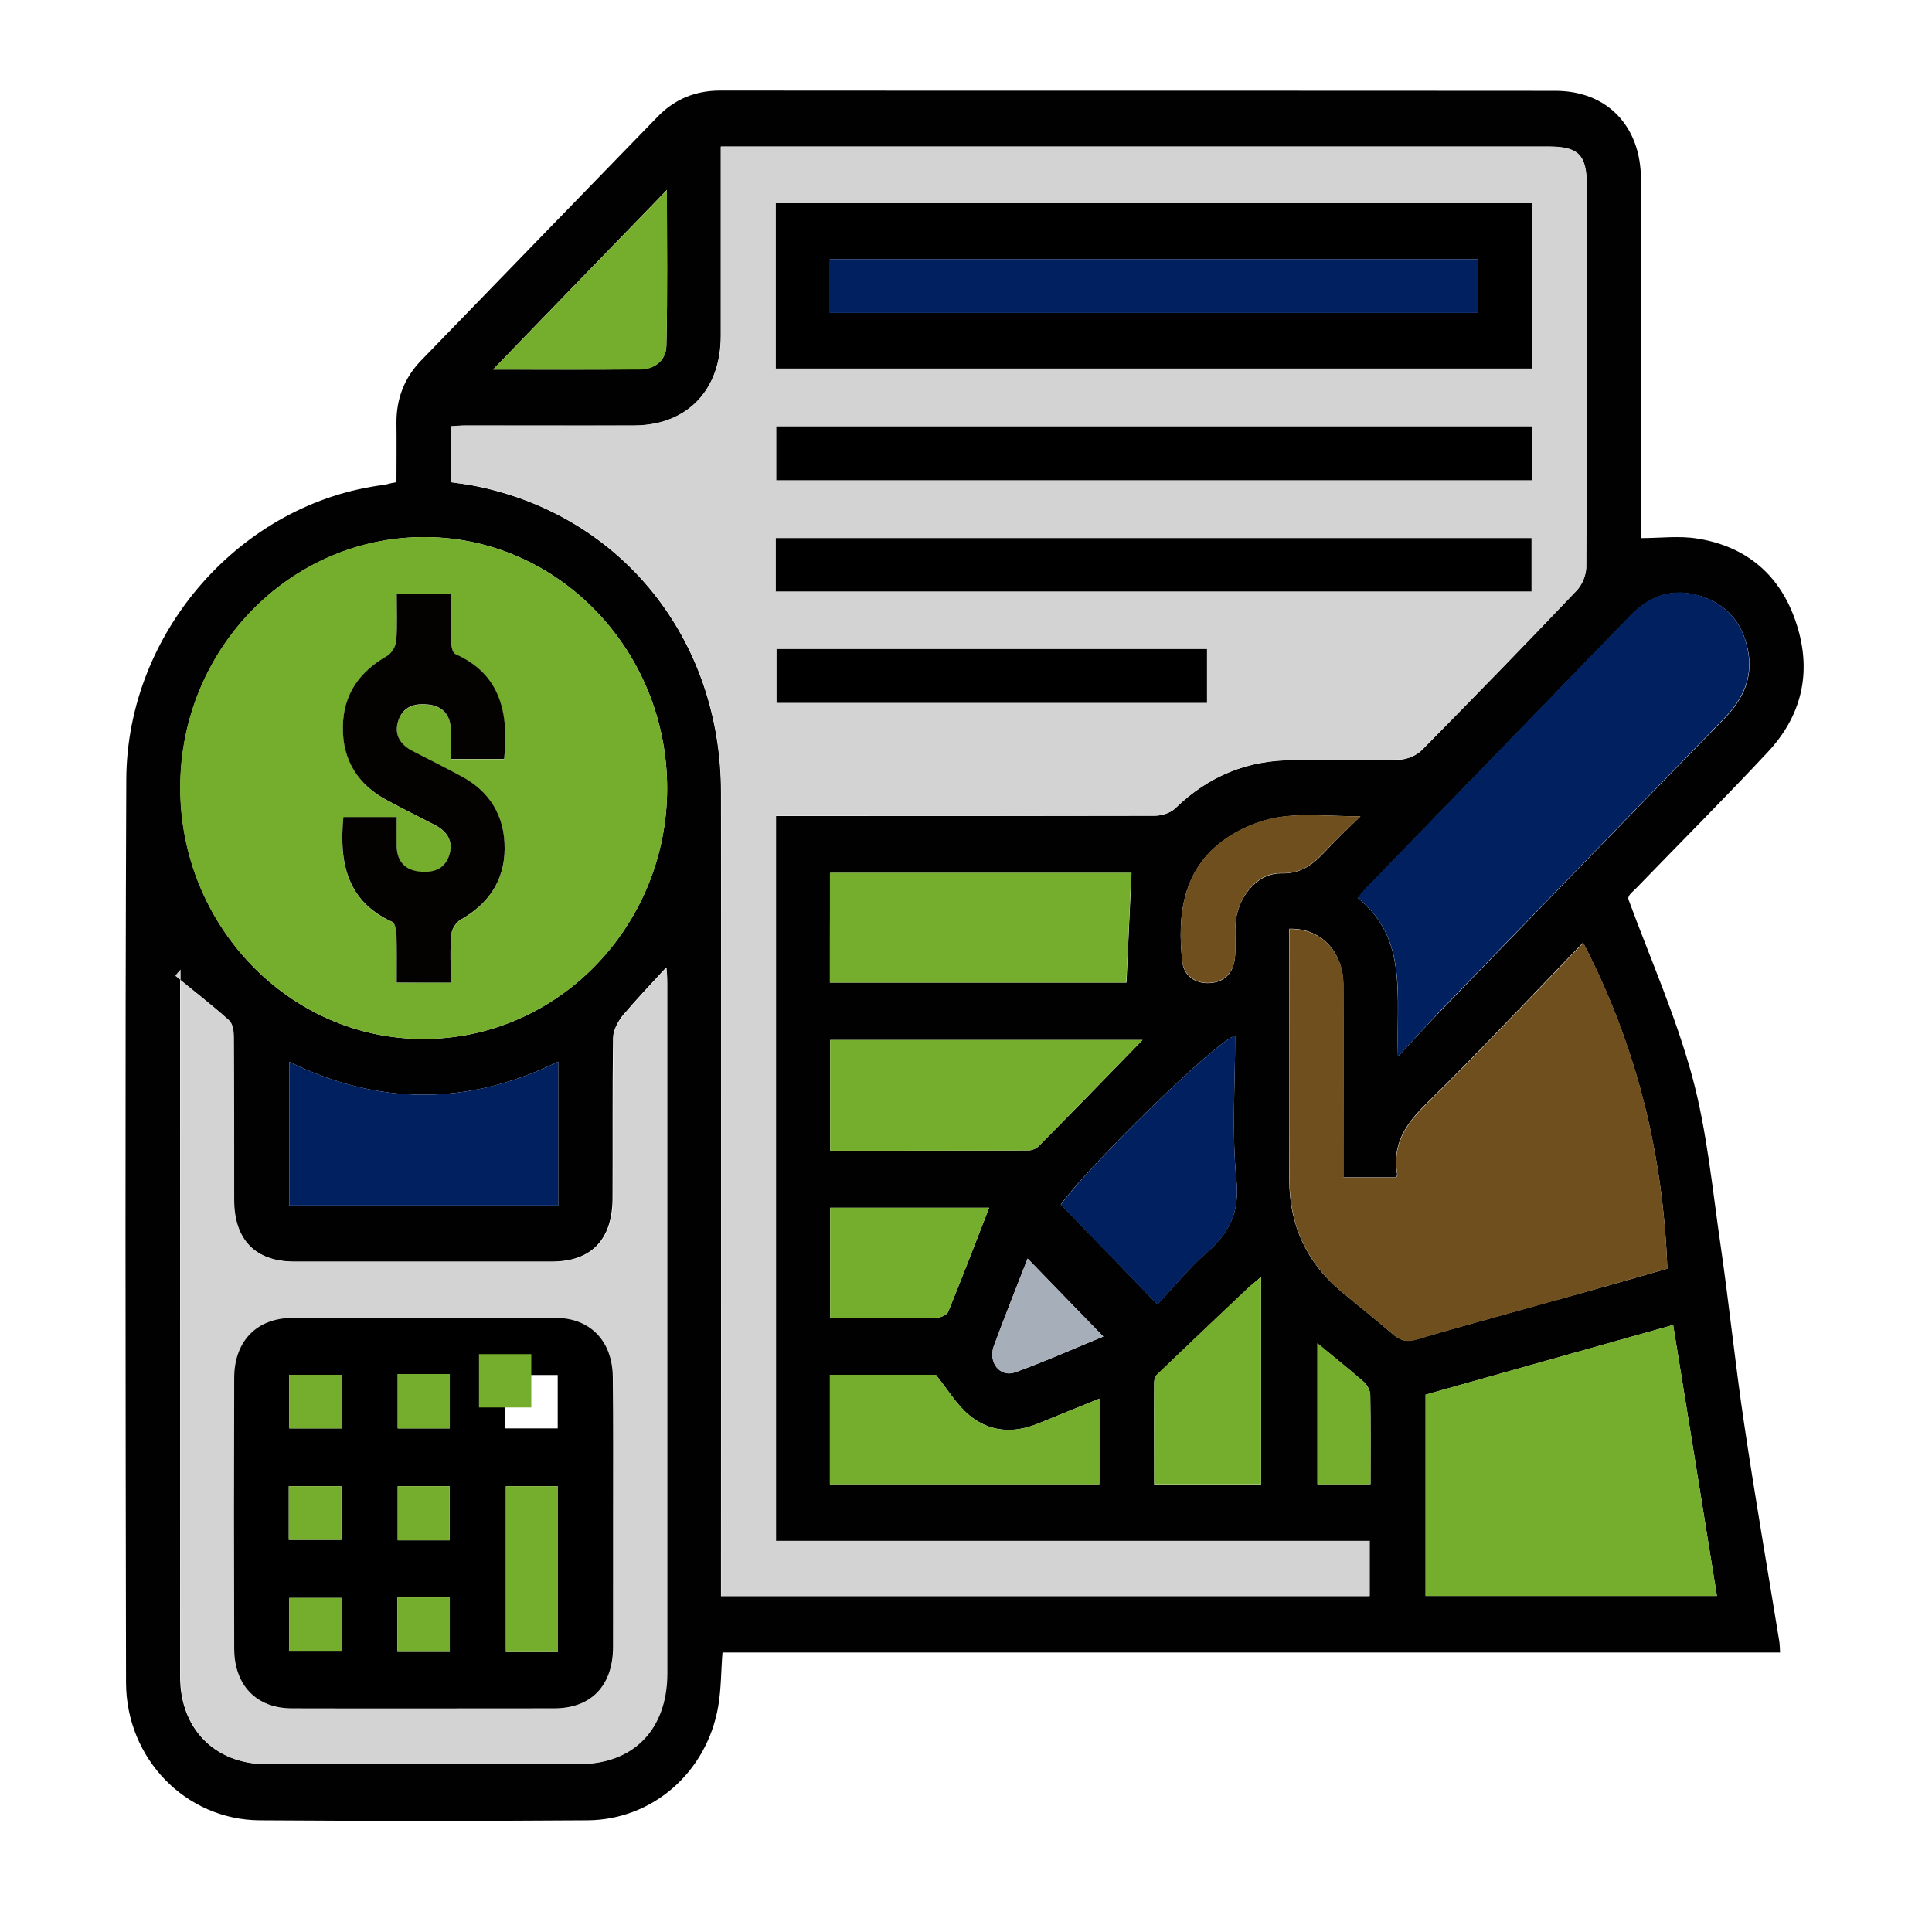 <?xml version="1.0" encoding="utf-8"?>
<!-- Generator: Adobe Illustrator 23.0.2, SVG Export Plug-In . SVG Version: 6.00 Build 0)  -->
<svg version="1.1" id="Layer_1" xmlns="http://www.w3.org/2000/svg" xmlns:xlink="http://www.w3.org/1999/xlink" x="0px" y="0px"
	 viewBox="0 0 768 768" style="enable-background:new 0 0 768 768;" xml:space="preserve">
<style type="text/css">
	.st0{fill:#010101;}
	.st1{fill:#D3D3D3;}
	.st2{fill:#75AE2C;}
	.st3{fill:#6F4F1D;}
	.st4{fill:#002060;}
	.st5{fill:#A6AEB9;}
	.st6{fill:#030201;}
</style>
<path class="st0" d="M157.6,191.7c0-8.3,0.1-15.9,0-23.5c-0.1-9.7,3.2-18.1,9.8-24.9c31.3-32.3,62.7-64.7,94.1-97
	c6.8-7,15.1-10.3,24.8-10.3c110.6,0.1,221.3,0,332,0.1c20.5,0,34,14,34,35.2c0.1,45.5,0,91,0,136.5c0,2.5,0,5.1,0,6.1
	c7.7,0,15.3-1,22.5,0.2c19.5,3.1,33.2,14.6,39.4,34.1c6.2,19.3,1.9,36.6-11.7,51c-17.1,18.3-34.8,36-52.2,54
	c-1.6,1.6-3.5,2.9-2.9,4.5c8.6,23.4,18.8,46.3,25.3,70.3c5.9,21.8,8,44.8,11.3,67.3c3.4,23.5,5.8,47.1,9.3,70.5
	c4.3,28.9,9.3,57.8,14,86.7c0.2,1.3,0.2,2.7,0.3,4.4c-140.1,0-280.1,0-420.4,0c-0.6,7.3-0.5,14.5-1.7,21.4
	c-4.5,26.2-26.1,45.1-51.9,45.3c-43.4,0.3-86.9,0.3-130.4,0c-29.4-0.2-53-24.5-53.1-54.7c-0.2-119.6-0.4-239.3,0.1-358.9
	c0.2-59,46-110.4,102.8-117.3C154.4,192.3,155.6,192,157.6,191.7z M179.4,191.7c3.5,0.5,6.8,0.9,10,1.6
	c57.9,11.8,97.2,60.9,97.2,121.8c0.1,103.9,0,207.8,0,311.8c0,2.5,0,5,0,7.6c86.3,0,171.9,0,257.8,0c0-7.3,0-14.3,0-21.9
	c-78.8,0-157.3,0-236,0c0-96.3,0-192,0-288.2c2.7,0,5.1,0,7.5,0c47.7,0,95.4,0,143.1-0.1c2.8,0,6.3-1.1,8.2-3
	c13.2-12.8,28.7-19.1,46.8-19.1c14.1,0,28.2,0.2,42.3-0.2c3.1-0.1,6.9-1.7,9.1-4c20.6-20.9,41-41.9,61.3-63.2
	c2.2-2.3,3.8-6.2,3.8-9.4c0.2-50.6,0.2-101.2,0.2-151.7c0-12.1-3.3-15.4-15.3-15.4c-107.3,0-214.6,0-321.9,0c-2.2,0-4.3,0-7,0
	c0,25.5,0,50.4,0,75.3c0,21.6-13.5,35.5-34.4,35.6c-22.4,0.1-44.8,0-67.2,0c-1.9,0-3.8,0.2-5.6,0.3
	C179.4,177.1,179.4,184.2,179.4,191.7z M265.2,313.6c0.1-54.9-43.1-99.9-96.1-100.1c-53.6-0.2-97.3,44.4-97.4,99.4
	c-0.1,54.9,43.1,99.9,96.1,100.1C221.3,413.3,265,368.6,265.2,313.6z M69.7,387.9c0.7-0.9,1.3-1.7,1.9-2.6c0,0.9,0,1.8,0,2.8
	c0,92.8,0,185.7,0,278.5c0,20.6,13.8,34.6,34,34.6c41.4,0.1,82.9,0,124.3,0c21.9,0,35.2-13.7,35.2-36.2c0-91.5,0-182.9,0-274.4
	c0-1.9-0.2-3.8-0.3-6c-6.1,6.6-11.9,12.7-17.3,19.1c-1.9,2.4-3.7,5.8-3.8,8.7c-0.3,21.2-0.1,42.5-0.2,63.7
	c0,16.6-8.3,25.4-24.3,25.4c-34.1,0-68.1,0-102.2,0c-15.6,0-24.1-8.8-24.1-24.8c0-21.5,0.1-43-0.1-64.4c0-2.3-0.5-5.5-1.9-6.8
	C84.2,399.5,76.8,393.8,69.7,387.9z M662.8,504.3c-1.7-45.9-12.4-88.8-33.5-129.6c-21.2,21.9-41.2,43.3-62.1,63.8
	c-8.3,8.1-14,16.3-11.8,28.5c0.1,0.3-0.4,0.7-0.6,1c-6.9,0-13.7,0-20.8,0c0-2.7,0-5,0-7.3c0-23.1,0.1-46.2,0-69.3
	c-0.1-13.3-9.1-22.6-21.5-22.2c0,33.2,0,66.4,0,99.7c0,18.2,7,33.1,20.7,44.5c6.8,5.7,13.7,11.1,20.4,16.9c3,2.6,5.6,3.3,9.6,2.1
	c17.2-5.1,34.5-9.7,51.7-14.6C630.9,513.5,646.8,508.9,662.8,504.3z M555.7,420c6.6-7.1,11.8-12.8,17.2-18.4
	c37.5-38.7,75-77.5,112.7-116.1c7.5-7.7,11.5-16.5,9.2-27.4c-2.3-10.8-8.7-18.1-19-21.2c-10.7-3.3-19.8-0.2-27.6,7.8
	c-35,36.1-70,72.2-105,108.3c-1.1,1.1-2,2.4-3.4,4C559.8,373.1,554.9,396.2,555.7,420z M682.5,634.4c-5.8-36-11.5-71.6-17.4-107.7
	c-33.3,9.4-66.1,18.6-98.4,27.7c0,27.4,0,53.8,0,80C605.5,634.4,643.7,634.4,682.5,634.4z M329.9,390.6c40.2,0,79.8,0,117.9,0
	c0.7-14.8,1.3-29.3,2-43.6c-39.4,0-79.6,0-119.8,0C329.9,361.6,329.9,375.8,329.9,390.6z M221.9,422c-35.9,17.6-71.3,17.5-106.9,0.1
	c0,19.5,0,38.3,0,57.1c35.8,0,71.2,0,106.9,0C221.9,460.3,221.9,441.7,221.9,422z M454.2,413.4c-42.5,0-83.3,0-124.2,0
	c0,14.8,0,29.2,0,44c26.5,0,52.6,0,78.8-0.1c1.4,0,3.1-0.7,4.1-1.7C426.5,441.9,439.9,428.1,454.2,413.4z M491,411.8
	c-6.4,0.8-58.6,51.9-69.3,67c12.7,13.1,25.3,26.1,38.4,39.7c6.2-6.6,12.4-14.3,19.7-20.7c8.9-7.8,13-15.8,11.7-28.8
	C489.6,450.3,491,431.2,491,411.8z M329.9,590c36.1,0,71.6,0,107.1,0c0-11.4,0-22.3,0-34c-8.5,3.4-16.5,6.7-24.6,10
	c-9.7,3.9-19.2,3.2-27.2-3.5c-5-4.2-8.5-10.2-13.2-16c-13.1,0-27.5,0-42.1,0C329.9,561.1,329.9,575.4,329.9,590z M501.3,507.6
	c-2.1,1.8-3.4,2.9-4.7,4c-12.3,11.6-24.5,23.2-36.7,34.9c-0.7,0.7-1.1,2-1.1,3c-0.1,13.5,0,27,0,40.6c14.6,0,28.6,0,42.5,0
	C501.3,562.7,501.3,535.8,501.3,507.6z M196,146.9c19.6,0,39,0.1,58.4-0.1c5.9-0.1,10.4-3.6,10.5-9.5c0.5-20.6,0.2-41.2,0.2-61.8
	C242,99.4,219.1,122.9,196,146.9z M330,523.9c14.6,0,28.5,0.1,42.3-0.1c1.6,0,4.1-1.1,4.6-2.3c5.6-13.7,10.9-27.5,16.3-41.4
	c-21.6,0-42.5,0-63.2,0C330,494.8,330,509,330,523.9z M540.8,324.5c-12.3,0-22.7-1.2-32.6,0.4c-7.6,1.2-15.6,4.6-21.9,9.2
	c-16.1,11.8-18.4,29.6-16.3,48.3c0.6,5.5,5.1,8.7,10.8,8.4c5.9-0.3,9.5-4,10.1-10c0.5-4.3,0-8.8,0.2-13.1
	c0.5-10.5,8.3-20.7,18.3-20.5c9.1,0.2,13.7-4.8,18.9-10.3C531.9,333,535.7,329.5,540.8,324.5z M408.5,500.3
	c-4.6,11.8-9.2,23.2-13.4,34.8c-2.4,6.5,2.5,12.6,8.5,10.4c11.9-4.3,23.5-9.5,35-14.2C428.4,520.9,418.7,510.8,408.5,500.3z
	 M523.7,534c0,19.5,0,37.8,0,56c7.2,0,14,0,21.1,0c0-12.1,0.1-23.8-0.1-35.5c0-1.7-1.2-3.9-2.5-5.1
	C536.4,544.3,530.4,539.6,523.7,534z"/>
<path class="st1" d="M179.4,191.7c0-7.5,0-14.6,0-22.3c1.8-0.1,3.7-0.3,5.6-0.3c22.4,0,44.8,0,67.2,0c20.9-0.1,34.4-14,34.4-35.6
	c0-24.9,0-49.8,0-75.3c2.6,0,4.8,0,7,0c107.3,0,214.6,0,321.9,0c12,0,15.3,3.3,15.3,15.4c0,50.6,0.1,101.2-0.2,151.7
	c0,3.2-1.6,7.1-3.8,9.4c-20.2,21.3-40.7,42.3-61.3,63.2c-2.2,2.3-6,3.9-9.1,4c-14.1,0.4-28.2,0.2-42.3,0.2
	c-18.1,0-33.6,6.3-46.8,19.1c-2,1.9-5.4,3-8.2,3c-47.7,0.2-95.4,0.1-143.1,0.1c-2.4,0-4.8,0-7.5,0c0,96.2,0,191.9,0,288.2
	c78.7,0,157.2,0,236,0c0,7.6,0,14.6,0,21.9c-85.9,0-171.5,0-257.8,0c0-2.7,0-5.2,0-7.6c0-103.9,0-207.8,0-311.8
	c0-60.9-39.3-110-97.2-121.8C186.2,192.6,182.9,192.2,179.4,191.7z M308.4,146.5c100.6,0,200.6,0,300.5,0c0-22.2,0-44,0-65.7
	c-100.4,0-200.4,0-300.5,0C308.4,102.8,308.4,124.5,308.4,146.5z M609.1,169.5c-100.6,0-200.6,0-300.5,0c0,7.4,0,14.4,0,21.4
	c100.4,0,200.4,0,300.5,0C609.1,183.6,609.1,176.8,609.1,169.5z M308.4,235.1c100.7,0,200.7,0,300.4,0c0-7.5,0-14.6,0-21.2
	c-100.5,0-200.5,0-300.4,0C308.4,221.3,308.4,228.1,308.4,235.1z M308.7,258c0,7.8,0,14.8,0,21.4c57.5,0,114.5,0,171.1,0
	c0-7.5,0-14.6,0-21.4C422.4,258,365.6,258,308.7,258z"/>
<path class="st2" d="M265.2,313.6c-0.1,55-43.9,99.7-97.5,99.4c-53-0.3-96.2-45.3-96.1-100.1c0.1-55,43.9-99.7,97.4-99.4
	C222.1,213.7,265.3,258.7,265.2,313.6z M179.2,390.6c0-6.7-0.3-12.9,0.2-19c0.2-2.1,1.9-4.9,3.7-5.9c10.9-6.2,17.4-15.3,17.5-28.2
	c0.1-13.1-6-22.9-17.4-28.9c-6.4-3.4-12.8-6.6-19.1-9.9c-4.7-2.4-7.5-6.2-5.9-11.7c1.8-6.2,6.8-7.5,12.4-6.8c5.4,0.7,8.4,4,8.6,9.7
	c0.2,4,0,8.1,0,11.9c7.7,0,14.5,0,21.2,0c1.8-18.3-1.5-33.7-19.4-41.7c-1-0.5-1.6-3-1.7-4.7c-0.2-6.4-0.1-12.8-0.1-19.3
	c-7.4,0-14.3,0-21.5,0c0,6.5,0.3,12.8-0.2,18.9c-0.2,2.1-1.9,4.9-3.7,5.9c-10.8,6.3-17.4,15.3-17.5,28.2
	c-0.1,13.5,6.4,23.2,17.9,29.3c6.2,3.2,12.4,6.4,18.6,9.6c4.7,2.4,7.5,6.2,5.9,11.7c-1.8,6.2-6.8,7.5-12.4,6.8
	c-5.4-0.7-8.4-4.1-8.6-9.7c-0.2-4,0-8.1,0-11.9c-7.7,0-14.5,0-21.2,0c-1.9,18.4,1.6,33.6,19.5,41.7c1,0.5,1.6,3.1,1.6,4.7
	c0.2,6.4,0.1,12.8,0.1,19.4C164.9,390.6,171.6,390.6,179.2,390.6z"/>
<path class="st1" d="M69.7,387.9c7.2,5.9,14.5,11.5,21.4,17.7c1.5,1.3,1.9,4.5,1.9,6.8c0.1,21.5,0.1,43,0.1,64.4
	c0,16.1,8.5,24.8,24.1,24.8c34,0,68.1,0,102.2,0c15.9,0,24.3-8.7,24.3-25.4c0-21.3-0.1-42.5,0.2-63.7c0-3,1.8-6.4,3.8-8.7
	c5.3-6.5,11.2-12.5,17.3-19.1c0.1,2.1,0.3,4,0.3,6c0,91.5,0,182.9,0,274.4c0,22.4-13.4,36.2-35.2,36.2c-41.4,0-82.9,0-124.3,0
	c-20.1,0-34-14.1-34-34.6c-0.1-92.8,0-185.7,0-278.5c0-0.9,0-1.8,0-2.8C71,386.2,70.3,387,69.7,387.9z M243.7,602.2
	c0-18.3,0.1-36.5,0-54.7c-0.1-14.3-8.9-23.5-22.7-23.5c-34.9-0.1-69.9-0.1-104.8,0c-14.1,0-23,9.3-23,23.9
	c-0.1,35.8-0.1,71.6,0,107.4c0,14.7,8.8,23.9,23,23.9c34.7,0.1,69.4,0.1,104.2,0c14.6,0,23.3-9.1,23.4-24.2
	C243.7,637.3,243.7,619.7,243.7,602.2z"/>
<path class="st3" d="M662.8,504.3c-16.1,4.6-32,9.2-47.8,13.6c-17.2,4.8-34.5,9.4-51.7,14.6c-4,1.2-6.6,0.5-9.6-2.1
	c-6.7-5.8-13.6-11.2-20.4-16.9c-13.7-11.5-20.7-26.3-20.7-44.5c-0.1-33.2,0-66.4,0-99.7c12.4-0.3,21.4,9,21.5,22.2
	c0.1,23.1,0,46.2,0,69.3c0,2.3,0,4.6,0,7.3c7.1,0,13.9,0,20.8,0c0.2-0.3,0.7-0.7,0.6-1c-2.2-12.3,3.5-20.4,11.8-28.5
	c20.9-20.5,41-42,62.1-63.8C650.5,415.5,661.1,458.4,662.8,504.3z"/>
<path class="st4" d="M555.7,420c-0.7-23.8,4.2-46.9-16-63.1c1.3-1.6,2.3-2.9,3.4-4c35-36.1,70-72.2,105-108.3
	c7.8-8,16.9-11.1,27.6-7.8c10.4,3.2,16.8,10.5,19,21.2c2.3,10.9-1.7,19.7-9.2,27.4c-37.6,38.6-75.1,77.4-112.7,116.1
	C567.5,407.2,562.3,412.9,555.7,420z"/>
<path class="st2" d="M682.5,634.4c-38.8,0-77,0-115.8,0c0-26.3,0-52.6,0-80c32.3-9.1,65.1-18.3,98.4-27.7
	C671,562.9,676.7,598.5,682.5,634.4z"/>
<path class="st2" d="M329.9,390.6c0-14.7,0-29,0-43.6c40.3,0,80.4,0,119.8,0c-0.6,14.3-1.3,28.8-2,43.6
	C409.7,390.6,370.1,390.6,329.9,390.6z"/>
<path class="st4" d="M221.9,422c0,19.7,0,38.3,0,57.2c-35.7,0-71.1,0-106.9,0c0-18.9,0-37.6,0-57.1C150.6,439.5,186,439.6,221.9,422
	z"/>
<path class="st2" d="M454.2,413.4c-14.4,14.7-27.8,28.5-41.3,42.2c-1,1-2.7,1.7-4.1,1.7c-26.1,0.1-52.3,0.1-78.8,0.1
	c0-14.8,0-29.2,0-44C370.9,413.4,411.8,413.4,454.2,413.4z"/>
<path class="st4" d="M491,411.8c0,19.5-1.4,38.5,0.5,57.3c1.3,13-2.8,21-11.7,28.8c-7.3,6.4-13.5,14.1-19.7,20.7
	c-13.2-13.6-25.8-26.6-38.4-39.7C432.4,463.7,484.6,412.6,491,411.8z"/>
<path class="st2" d="M329.9,590c0-14.6,0-28.8,0-43.5c14.5,0,29,0,42.1,0c4.7,5.8,8.2,11.8,13.2,16c8,6.8,17.5,7.4,27.2,3.5
	c8.1-3.3,16.1-6.5,24.6-10c0,11.6,0,22.6,0,34C401.5,590,366,590,329.9,590z"/>
<path class="st2" d="M501.3,507.6c0,28.1,0,55.1,0,82.4c-13.9,0-27.9,0-42.5,0c0-13.6,0-27.1,0-40.6c0-1,0.4-2.3,1.1-3
	c12.2-11.7,24.4-23.3,36.7-34.9C497.8,510.5,499.2,509.5,501.3,507.6z"/>
<path class="st2" d="M196,146.9c23.2-23.9,46-47.5,69.1-71.3c0,20.6,0.3,41.2-0.2,61.8c-0.1,5.9-4.6,9.5-10.5,9.5
	C234.9,147,215.5,146.9,196,146.9z"/>
<path class="st2" d="M330,523.9c0-14.8,0-29.1,0-43.8c20.7,0,41.6,0,63.2,0c-5.4,13.8-10.7,27.7-16.3,41.4c-0.5,1.3-3,2.3-4.6,2.3
	C358.4,524,344.6,523.9,330,523.9z"/>
<path class="st3" d="M540.8,324.5c-5.1,5-8.9,8.5-12.5,12.3c-5.3,5.5-9.8,10.6-18.9,10.3c-10-0.3-17.7,9.9-18.3,20.5
	c-0.2,4.4,0.3,8.8-0.2,13.1c-0.6,6-4.3,9.7-10.1,10c-5.6,0.3-10.1-2.9-10.8-8.4c-2.1-18.6,0.2-36.5,16.3-48.3
	c6.3-4.6,14.3-8,21.9-9.2C518.1,323.3,528.5,324.5,540.8,324.5z"/>
<path class="st5" d="M408.5,500.3c10.2,10.5,19.9,20.5,30,31c-11.5,4.7-23.1,9.9-35,14.2c-6,2.2-10.8-3.9-8.5-10.4
	C399.3,523.6,403.9,512.1,408.5,500.3z"/>
<path class="st2" d="M523.7,534c6.8,5.6,12.8,10.3,18.5,15.4c1.3,1.2,2.5,3.3,2.5,5.1c0.2,11.7,0.1,23.4,0.1,35.5
	c-7.1,0-13.9,0-21.1,0C523.7,571.8,523.7,553.5,523.7,534z"/>
<path d="M308.4,146.5c0-22.1,0-43.7,0-65.7c100.2,0,200.2,0,300.5,0c0,21.7,0,43.5,0,65.7C509,146.5,409,146.5,308.4,146.5z
	 M329.9,124.4c86.2,0,171.8,0,257.5,0c0-7.4,0-14.4,0-21.4c-86,0-171.6,0-257.5,0C329.9,110.2,329.9,117,329.9,124.4z"/>
<path d="M609.1,169.5c0,7.3,0,14.2,0,21.4c-100.2,0-200.2,0-300.5,0c0-7,0-14,0-21.4C408.5,169.5,508.5,169.5,609.1,169.5z"/>
<path d="M308.4,235.1c0-7,0-13.9,0-21.2c99.9,0,199.9,0,300.4,0c0,6.7,0,13.7,0,21.2C509.1,235.1,409.1,235.1,308.4,235.1z"/>
<path d="M308.7,258c56.9,0,113.7,0,171.1,0c0,6.8,0,13.9,0,21.4c-56.6,0-113.6,0-171.1,0C308.7,272.9,308.7,265.8,308.7,258z"/>
<path class="st6" d="M179.2,390.6c-7.6,0-14.2,0-21.5,0c0-6.6,0.1-13-0.1-19.4c-0.1-1.6-0.6-4.2-1.6-4.7
	c-17.9-8.1-21.3-23.3-19.5-41.7c6.7,0,13.5,0,21.2,0c0,3.8-0.1,7.9,0,11.9c0.2,5.6,3.2,9,8.6,9.7c5.6,0.7,10.6-0.6,12.4-6.8
	c1.6-5.5-1.2-9.3-5.9-11.7c-6.2-3.2-12.4-6.3-18.6-9.6c-11.6-6.1-18.1-15.8-17.9-29.3c0.1-13,6.7-22,17.5-28.2
	c1.8-1,3.5-3.8,3.7-5.9c0.5-6.1,0.2-12.4,0.2-18.9c7.3,0,14.1,0,21.5,0c0,6.5-0.1,12.9,0.1,19.3c0.1,1.6,0.6,4.2,1.7,4.7
	c18,8,21.3,23.4,19.4,41.7c-6.7,0-13.5,0-21.2,0c0-3.8,0.1-7.9,0-11.9c-0.2-5.6-3.2-9-8.6-9.7c-5.6-0.7-10.6,0.6-12.4,6.8
	c-1.6,5.5,1.2,9.3,5.9,11.7c6.4,3.3,12.8,6.5,19.1,9.9c11.4,6,17.5,15.8,17.4,28.9c-0.1,12.9-6.6,22-17.5,28.2
	c-1.8,1-3.6,3.8-3.7,5.9C178.8,377.7,179.2,383.9,179.2,390.6z"/>
<path d="M243.7,602.2c0,17.5,0,35.1,0,52.7c-0.1,15.2-8.7,24.2-23.4,24.2c-34.7,0-69.4,0.1-104.2,0c-14.2,0-23-9.2-23-23.9
	c-0.1-35.8-0.1-71.6,0-107.4c0-14.6,8.9-23.8,23-23.9c35-0.1,69.9-0.1,104.8,0c13.8,0,22.6,9.3,22.7,23.5
	C243.8,565.7,243.7,583.9,243.7,602.2z M221.8,656.7c0-22.4,0-44.2,0-65.9c-7.2,0-14,0-20.7,0c0,22.2,0,43.9,0,65.9
	C208.1,656.7,214.7,656.7,221.8,656.7z M135.9,546.5c-7.4,0-14.2,0-20.9,0c0,7.4,0,14.4,0,21.3c7.2,0,14,0,20.9,0
	C135.9,560.5,135.9,553.7,135.9,546.5z M158.1,546.2c0,7.6,0,14.6,0,21.6c7.2,0,14,0,20.7,0c0-7.4,0-14.4,0-21.6
	C171.7,546.2,165.1,546.2,158.1,546.2z M200.9,567.8c7.5,0,14.2,0,20.8,0c0-7.5,0-14.4,0-21.2c-7.2,0-14,0-20.8,0
	C200.9,553.8,200.9,560.6,200.9,567.8z M114.8,612.1c7.4,0,14.2,0,20.9,0c0-7.4,0-14.4,0-21.3c-7.2,0-14,0-20.9,0
	C114.8,598.1,114.8,604.9,114.8,612.1z M178.7,612.3c0-7.7,0-14.7,0-21.5c-7.2,0-14,0-20.6,0c0,7.5,0,14.4,0,21.5
	C165.2,612.3,171.8,612.3,178.7,612.3z M135.9,635.2c-7.4,0-14.2,0-20.9,0c0,7.4,0,14.4,0,21.3c7.2,0,14,0,20.9,0
	C135.9,649.2,135.9,642.4,135.9,635.2z M158,635c0,7.5,0,14.5,0,21.6c7.1,0,13.9,0,20.8,0c0-7.4,0-14.3,0-21.6
	C171.8,635,165.2,635,158,635z"/>
<path class="st4" d="M329.9,124.4c0-7.3,0-14.2,0-21.4c85.8,0,171.4,0,257.5,0c0,7,0,14,0,21.4C501.7,124.4,416.1,124.4,329.9,124.4
	z"/>
<path class="st2" d="M221.8,656.7c-7.1,0-13.7,0-20.7,0c0-22,0-43.7,0-65.9c6.7,0,13.5,0,20.7,0
	C221.8,612.6,221.8,634.3,221.8,656.7z"/>
<path class="st2" d="M135.9,546.5c0,7.2,0,14,0,21.3c-6.9,0-13.7,0-20.9,0c0-6.9,0-13.8,0-21.3C121.7,546.5,128.5,546.5,135.9,546.5
	z"/>
<path class="st2" d="M158.1,546.2c7.1,0,13.7,0,20.7,0c0,7.2,0,14.2,0,21.6c-6.7,0-13.5,0-20.7,0
	C158.1,560.9,158.1,553.9,158.1,546.2z"/>
<path class="st2" d="M190.4,559.5c0-7.1,0-14,0-21.2c6.8,0,13.6,0,20.8,0c0,6.8,0,13.8,0,21.2C204.6,559.5,197.8,559.5,190.4,559.5z
	"/>
<path class="st2" d="M114.8,612.1c0-7.2,0-14,0-21.3c6.9,0,13.7,0,20.9,0c0,6.9,0,13.9,0,21.3C129,612.1,122.3,612.1,114.8,612.1z"
	/>
<path class="st2" d="M178.7,612.3c-6.9,0-13.5,0-20.6,0c0-7,0-14,0-21.5c6.6,0,13.4,0,20.6,0C178.7,597.7,178.7,604.7,178.7,612.3z"
	/>
<path class="st2" d="M135.9,635.2c0,7.2,0,14,0,21.3c-6.9,0-13.7,0-20.9,0c0-6.9,0-13.9,0-21.3C121.7,635.2,128.5,635.2,135.9,635.2
	z"/>
<path class="st2" d="M158,635c7.2,0,13.8,0,20.8,0c0,7.2,0,14.2,0,21.6c-6.9,0-13.6,0-20.8,0C158,649.5,158,642.5,158,635z"/>
</svg>
